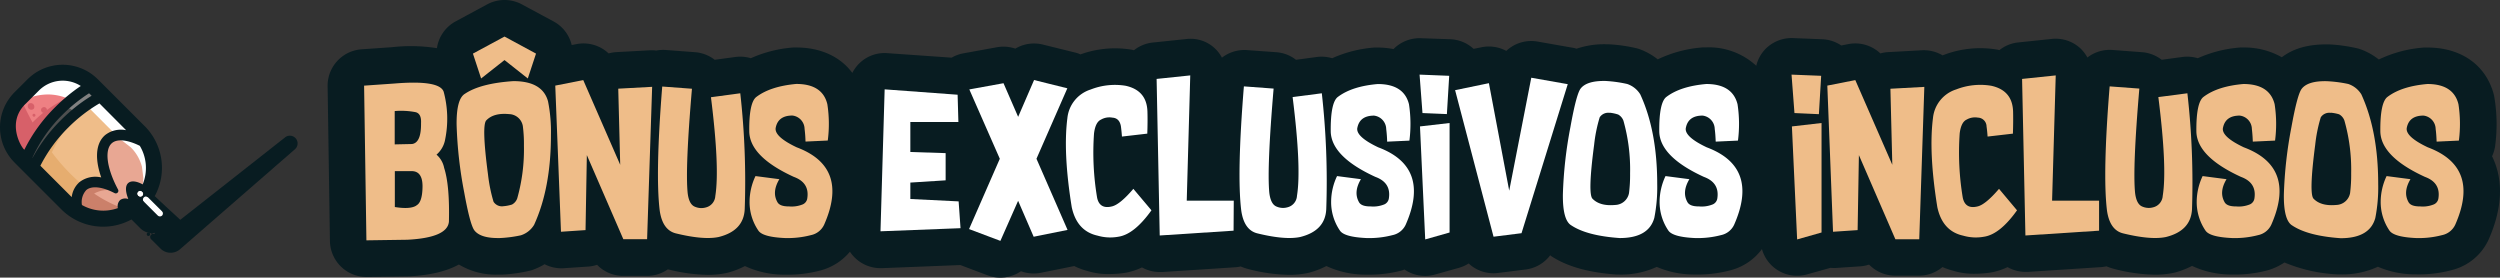 <svg xmlns="http://www.w3.org/2000/svg" width="541.141" height="60.095" viewBox="0 0 541.141 60.095">
  <rect x="0" y="0" width="541.141" height="60.095" fill="#333333" stroke="none"/>
  <g id="Camada_1" data-name="Camada 1" transform="translate(0 0)">
    <path id="Caminho_9981" data-name="Caminho 9981" d="M113.779,59.954h.094l9.16-.135c4.826-.249,8.292-1.211,10.769-2.564a15.419,15.419,0,0,0,8.433,2.187h.915a32.486,32.486,0,0,0,6.273-.915c.162-.054.323-.1.478-.162a14.6,14.6,0,0,0,2.443-1.171,7.969,7.969,0,0,0,4.072.868l5.317-.357a7.646,7.646,0,0,0,1.972-.384,7.922,7.922,0,0,0,5.68,2.4h5.149a7.868,7.868,0,0,0,4.5-1.427,36.969,36.969,0,0,0,8.635,1.2,19.275,19.275,0,0,0,3.964-.384l.35-.081a18.34,18.34,0,0,0,3.729-1.44,20.144,20.144,0,0,0,8.292,1.864h.363a27.352,27.352,0,0,0,7.794-.936,12.39,12.39,0,0,0,6.279-4.038,7.566,7.566,0,0,0,1.05,1.285,7.9,7.9,0,0,0,5.559,2.282h.316l16.981-.673,5.855,2.208a7.888,7.888,0,0,0,7.262-.875,7.928,7.928,0,0,0,4.314.337l7.208-1.454a15.2,15.2,0,0,0,2.854,1.063,15.015,15.015,0,0,0,4.644.673,25.077,25.077,0,0,0,3.365-.242,14.012,14.012,0,0,0,3.809-1.2,7.868,7.868,0,0,0,3.836,1h.511l15.937-1.036a8.23,8.23,0,0,0,1.07-.168,12.116,12.116,0,0,0,1.763.586,36.742,36.742,0,0,0,8.749,1.225,19.275,19.275,0,0,0,3.964-.384l.35-.081a18.562,18.562,0,0,0,3.735-1.44,20.091,20.091,0,0,0,8.285,1.864h.363a27.319,27.319,0,0,0,7.794-.936c.168-.047.3-.128.464-.182a7.827,7.827,0,0,0,6.589,1.1l5.283-1.481a7.948,7.948,0,0,0,2.019-.922,7.841,7.841,0,0,0,5.351,2.12,8.218,8.218,0,0,0,.989-.061l6.057-.761a7.868,7.868,0,0,0,5.25-3.069c.081.054.135.121.215.175,3.432,2.255,8.076,3.567,14.208,4H385a18.334,18.334,0,0,0,8.076-1.662,20.514,20.514,0,0,0,7.881,1.649h.363a27.4,27.4,0,0,0,7.8-.936,12.263,12.263,0,0,0,6.73-4.57,7.9,7.9,0,0,0,9.752,5.485l5.095-1.427a7.881,7.881,0,0,0,1.057.04l5.317-.357a7.645,7.645,0,0,0,1.972-.384,7.922,7.922,0,0,0,5.68,2.4h5.149a7.834,7.834,0,0,0,5.048-1.864,15.6,15.6,0,0,0,2.275.781,15.09,15.09,0,0,0,4.651.673,25.076,25.076,0,0,0,3.365-.242,13.965,13.965,0,0,0,3.8-1.2A7.888,7.888,0,0,0,472.9,58.85h.512l15.937-1.036a7.885,7.885,0,0,0,1.07-.168,12.421,12.421,0,0,0,1.763.586,36.787,36.787,0,0,0,8.749,1.225,19.3,19.3,0,0,0,3.971-.384l.343-.081a18.4,18.4,0,0,0,3.7-1.434,20.114,20.114,0,0,0,8.285,1.864h.37a27.352,27.352,0,0,0,7.794-.936,13.212,13.212,0,0,0,3.56-1.669A33.961,33.961,0,0,0,540.535,59.4h.559a18.333,18.333,0,0,0,8.076-1.662,20.515,20.515,0,0,0,7.881,1.649h.363a27.4,27.4,0,0,0,7.8-.936,11.906,11.906,0,0,0,7.948-6.629c2.827-6.427,3.2-12.2,1.124-17.129-.121-.3-.256-.586-.4-.875a7.869,7.869,0,0,0,.72-2.638,35.2,35.2,0,0,0-.289-10.526c-1.629-6.488-7.02-10.365-14.437-10.365h-.673a27.177,27.177,0,0,0-9.833,2.591,14.08,14.08,0,0,0-3.863-2.181c-.215-.074-.431-.148-.673-.209a34.232,34.232,0,0,0-6.165-.875h-.458c-4.132-.054-7.4.909-9.833,2.78a16.382,16.382,0,0,0-8.325-2.113h-.673a27.426,27.426,0,0,0-9.187,2.322,7.922,7.922,0,0,0-3.3-.276l-4.523.612a7.874,7.874,0,0,0-4.26-1.642l-6.434-.485a7.881,7.881,0,0,0-5.384,1.642,7.957,7.957,0,0,0-1.494-1.965,7.868,7.868,0,0,0-6.192-2.066l-7.282.761a7.881,7.881,0,0,0-4.085,1.669,1.5,1.5,0,0,1-.3-.087,22.122,22.122,0,0,0-11.738,1.124c-.081,0-.155.067-.236.1a8,8,0,0,0-4.442-1.111l-7.343.4a7.894,7.894,0,0,0-1.7.283,7.9,7.9,0,0,0-6.932-2.019l-1.535.3A7.861,7.861,0,0,0,428.98,8.5l-6.414-.256a7.969,7.969,0,0,0-6,2.409,7.888,7.888,0,0,0-1.945,3.587,15.12,15.12,0,0,0-10.822-3.984h-.673a27.177,27.177,0,0,0-9.833,2.591,14.079,14.079,0,0,0-3.863-2.181c-.215-.074-.431-.148-.673-.209a34.23,34.23,0,0,0-6.165-.875h-.458a18.535,18.535,0,0,0-6.414.962c-.182-.047-.35-.121-.532-.155L367.29,9a7.881,7.881,0,0,0-6.777,2.019,7.935,7.935,0,0,0-5.337-.794l-1.736.35a7.922,7.922,0,0,0-4.974-2.08l-6.434-.222a7.935,7.935,0,0,0-5.936,2.349,19.256,19.256,0,0,0-3.426-.337H332a27.386,27.386,0,0,0-9.18,2.322,7.935,7.935,0,0,0-3.3-.276l-4.523.612a7.915,7.915,0,0,0-4.267-1.642l-6.38-.458a7.928,7.928,0,0,0-5.384,1.642,7.673,7.673,0,0,0-7.686-4.038l-7.282.761a7.9,7.9,0,0,0-4.085,1.669,1.645,1.645,0,0,1-.3-.087,22,22,0,0,0-11.267.983,8.641,8.641,0,0,0-.909-.337l-7.242-1.79a7.935,7.935,0,0,0-5.956.882,7.894,7.894,0,0,0-3.991-.3l-7.4,1.346a7.665,7.665,0,0,0-2.389.909l-13.932-.976a7.8,7.8,0,0,0-7.565,4.28c-2.591-3.5-6.831-5.505-12.115-5.505h-.673a27.386,27.386,0,0,0-9.18,2.322,7.935,7.935,0,0,0-3.3-.276l-4.529.612a7.875,7.875,0,0,0-4.26-1.642l-6.427-.485a7.976,7.976,0,0,0-1.972.135,7.935,7.935,0,0,0-1.265-.067l-7.336.4a7.9,7.9,0,0,0-1.7.283,7.908,7.908,0,0,0-6.932-2.019l-1.057.2a7.874,7.874,0,0,0-3.944-5.115L147.431.949a7.922,7.922,0,0,0-7.518,0l-6.831,3.688a7.875,7.875,0,0,0-4.038,5.788,36.4,36.4,0,0,0-9.671-.215l-6.636.464a7.908,7.908,0,0,0-7.356,8l.5,33.49a7.915,7.915,0,0,0,7.9,7.787Z" transform="translate(-34.467 -0.001)" fill="#081c21"/>
    <path id="Caminho_9982" data-name="Caminho 9982" d="M134.444,45.032q1.218,3.776,1.036,11.6-.262,3.5-8.985,3.951l-8.877.128-.5-33.483,6.629-.464q9.732-.794,10.6,1.8a22.513,22.513,0,0,1,.316,10.3,5.613,5.613,0,0,1-1.871,3.3A5.068,5.068,0,0,1,134.444,45.032Zm-6.966-5.169q2.019-.262,1.965-4.523c.074-1.386-.33-2.174-1.2-2.376a16.664,16.664,0,0,0-4.5-.236v7.215Zm.962,13.286c.787-.4,1.232-1.588,1.312-3.581q.2-3.8-2.3-3.836H123.77V53.5c2.255.37,3.816.242,4.671-.323Z" transform="translate(-38.306 -8.689)" fill="#efbd89"/>
    <path id="Caminho_9983" data-name="Caminho 9983" d="M156.123,55.372q-4.038.067-5.384-1.629-.942-1.171-2.241-8.325a90.749,90.749,0,0,1-1.629-14.544q-.067-5.613,1.8-6.73,3.365-2.261,10.486-2.739,6.3,0,7.5,4.368a33.712,33.712,0,0,1,.633,7.343q0,11.442-3.648,19.4a5.182,5.182,0,0,1-2.854,2.261,26.921,26.921,0,0,1-4.664.6Zm1.111-38.524-5.061,3.984L150.4,15.448l6.838-3.688,6.818,3.688-1.777,5.384Zm1.615,31.276a2.436,2.436,0,0,0,1.144-1.346,38.982,38.982,0,0,0,1.447-11.394,29.97,29.97,0,0,0-.242-4.28,3.1,3.1,0,0,0-2.982-2.558q-3.318-.316-4.913,1.346-1.05,1.043.357,11.691a33.965,33.965,0,0,0,1.2,5.929,2.142,2.142,0,0,0,2.147.969,8.178,8.178,0,0,0,1.837-.357Z" transform="translate(-48.032 -3.846)" fill="#efbd89"/>
    <path id="Caminho_9984" data-name="Caminho 9984" d="M184.657,25.76l8,18.333-.424-16.476,7.336-.4-1.09,32.979h-5.149l-7.895-18.2-.283,16.234-5.317.357L178.6,26.951Z" transform="translate(-58.408 -8.423)" fill="#efbd89"/>
    <path id="Caminho_9985" data-name="Caminho 9985" d="M230.407,54.347q-.2,4.711-5.653,6.057-3.257.673-9.194-.774c-1.959-.458-3.15-2.113-3.554-4.967q-.969-7.874.545-26.834l6.434.478q-1.474,17.162-.929,22.573.289,2.443,1.555,2.961a3.473,3.473,0,0,0,2.356.168,2.706,2.706,0,0,0,2.073-2.483q.976-6.057-.942-21.382l6.347-.855a171.429,171.429,0,0,1,.962,25.057Z" transform="translate(-69.207 -9.1)" fill="#efbd89"/>
    <path id="Caminho_9986" data-name="Caminho 9986" d="M251.255,40.716Q262.7,45,257.2,57.461a4.038,4.038,0,0,1-2.854,2.261,19.969,19.969,0,0,1-5.633.633c-3.21-.148-5.135-.673-5.761-1.629a10.91,10.91,0,0,1-1.891-6.313,13,13,0,0,1,1.279-5.472l5.169.673c-1.1,1.831-1.252,3.473-.444,4.927.343.673,1.191.976,2.537.969a6.323,6.323,0,0,0,2.8-.377,1.662,1.662,0,0,0,1.144-1.346q.545-3.412-2.908-4.671-9.49-4.341-9.645-9.759-.081-6.461,1.609-7.6Q245.642,27.5,251.161,27q5.674,0,6.73,4.375a27.81,27.81,0,0,1,.094,7.874l-4.819.222a26.865,26.865,0,0,0-.2-2.726,2.972,2.972,0,0,0-2.632-2.907q-3.035,0-3.594,2.537Q246.221,38.327,251.255,40.716Z" transform="translate(-78.809 -8.829)" fill="#efbd89"/>
    <path id="Caminho_9987" data-name="Caminho 9987" d="M299.891,29.9l.168,5.909h-10.4V42.3l7.639.242v5.889l-7.639.485v3.554l10.452.518.411,5.8-17.324.673.9-30.724Z" transform="translate(-92.609 -9.397)" fill="#fff"/>
    <path id="Caminho_9988" data-name="Caminho 9988" d="M326.271,42.781,333,58.18l-7.336,1.481-3.365-7.78-3.836,8.675L311.68,58l6.656-15.217-6.6-15.009,7.4-1.346,3.17,7.282,3.446-7.969,7.2,1.79Z" transform="translate(-101.921 -8.417)" fill="#fff"/>
    <path id="Caminho_9989" data-name="Caminho 9989" d="M361.342,54.452q-3.7,5.169-7.1,5.707a9.819,9.819,0,0,1-4.556-.222q-4.482-.983-5.6-6.172-1.9-11.8-.942-19.262a7.255,7.255,0,0,1,5.021-6.192,14.349,14.349,0,0,1,7.565-.821q4.637,1,4.745,5.653.061,2.134-.034,4.711l-5.485.633c-.054-.747-.128-1.481-.222-2.208-.2-1.2-.828-1.831-1.878-1.891a3.6,3.6,0,0,0-2.423.424c-.808.363-1.312,1.346-1.521,2.988a58.957,58.957,0,0,0,.673,13.952c.37,1.683,1.447,2.3,3.224,1.851q1.73-.424,4.617-3.8Z" transform="translate(-112.103 -8.929)" fill="#fff"/>
    <path id="Caminho_9990" data-name="Caminho 9990" d="M372.673,58.9,372,25.011l7.282-.761-.76,27.11H388.7l-.04,6.5Z" transform="translate(-121.644 -7.929)" fill="#fff"/>
    <path id="Caminho_9991" data-name="Caminho 9991" d="M417.439,54.331q-.2,4.711-5.654,6.057-3.264.673-9.187-.774-2.948-.673-3.56-4.967-.969-7.895.572-26.867l6.434.478q-1.46,17.162-.929,22.573.3,2.443,1.555,2.961a3.473,3.473,0,0,0,2.356.168,2.7,2.7,0,0,0,2.073-2.483q.989-6.057-.942-21.382l6.32-.821A171.433,171.433,0,0,1,417.439,54.331Z" transform="translate(-130.362 -9.084)" fill="#fff"/>
    <path id="Caminho_9992" data-name="Caminho 9992" d="M438.276,40.726q11.442,4.28,5.95,16.745a4.038,4.038,0,0,1-2.854,2.261,19.968,19.968,0,0,1-5.633.633c-3.21-.148-5.135-.673-5.761-1.629a10.91,10.91,0,0,1-1.891-6.313,13,13,0,0,1,1.279-5.472l5.169.673q-1.642,2.746-.444,4.927c.343.673,1.191.976,2.537.969a6.323,6.323,0,0,0,2.8-.377,1.669,1.669,0,0,0,1.151-1.346q.538-3.412-2.914-4.671-9.476-4.341-9.665-9.759-.074-6.461,1.609-7.6,3.035-2.261,8.561-2.739,5.674,0,6.764,4.375a28.152,28.152,0,0,1,.094,7.874l-4.819.222a26.874,26.874,0,0,0-.2-2.726,2.985,2.985,0,0,0-2.632-2.907q-3.035,0-3.594,2.537Q433.241,38.337,438.276,40.726Z" transform="translate(-139.953 -8.838)" fill="#fff"/>
    <path id="Caminho_9993" data-name="Caminho 9993" d="M457.2,32.319,456.57,24l6.414.256-.5,8.285Zm.592,27.352-1.131-24.458,6.407-.74v23.7Z" transform="translate(-149.296 -7.848)" fill="#fff"/>
    <path id="Caminho_9994" data-name="Caminho 9994" d="M475.316,26.178l4.395,23.273L484.489,25l7.895,1.393L482.376,58.652l-6.057.761L468,27.692Z" transform="translate(-153.033 -8.175)" fill="#fff"/>
    <path id="Caminho_9995" data-name="Caminho 9995" d="M516.557,26.684a5.3,5.3,0,0,1,2.854,2.255q3.668,7.942,3.668,19.39a34.272,34.272,0,0,1-.626,7.336q-1.211,4.375-7.5,4.375-7.114-.5-10.492-2.759-1.871-1.131-1.8-6.73A90.617,90.617,0,0,1,504.294,36q1.285-7.161,2.221-8.332,1.346-1.71,5.384-1.629a28.266,28.266,0,0,1,4.657.646Zm-3.782,6.259a2.193,2.193,0,0,0-2.147.962,31.968,31.968,0,0,0-1.2,5.916q-1.413,10.674-.35,11.711,1.6,1.649,4.906,1.346a3.142,3.142,0,0,0,2.988-2.558,31.5,31.5,0,0,0,.236-4.3,38.885,38.885,0,0,0-1.44-11.374,2.51,2.51,0,0,0-1.151-1.346,8.7,8.7,0,0,0-1.837-.39Z" transform="translate(-164.364 -8.513)" fill="#fff"/>
    <path id="Caminho_9996" data-name="Caminho 9996" d="M543.929,40.723q11.442,4.28,5.943,16.745a4.038,4.038,0,0,1-2.854,2.261,19.9,19.9,0,0,1-5.633.633q-4.812-.222-5.761-1.629a10.964,10.964,0,0,1-1.891-6.313,13.109,13.109,0,0,1,1.279-5.472l5.169.673q-1.649,2.746-.444,4.927c.35.673,1.191.976,2.544.969a6.287,6.287,0,0,0,2.793-.377,1.669,1.669,0,0,0,1.151-1.346q.532-3.412-2.907-4.671-9.49-4.348-9.658-9.766-.067-6.461,1.615-7.6,3.042-2.261,8.561-2.739,5.66,0,6.764,4.375a28.152,28.152,0,0,1,.094,7.874l-4.819.222c-.04-1.077-.108-2.019-.209-2.726a2.985,2.985,0,0,0-2.631-2.907q-3.035,0-3.594,2.537Q538.888,38.334,543.929,40.723Z" transform="translate(-174.501 -8.835)" fill="#fff"/>
    <path id="Caminho_9997" data-name="Caminho 9997" d="M576.833,32.319,576.2,24l6.414.256-.491,8.305Zm.579,27.352-1.131-24.458,6.414-.74v23.7Z" transform="translate(-188.411 -7.848)" fill="#efbd89"/>
    <path id="Caminho_9998" data-name="Caminho 9998" d="M593.767,25.76l8.009,18.333-.411-16.462,7.343-.4-1.1,32.979h-5.169l-7.895-18.212-.276,16.234-5.324.357L587.71,26.951Z" transform="translate(-192.174 -8.423)" fill="#efbd89"/>
    <path id="Caminho_9999" data-name="Caminho 9999" d="M639.725,54.448q-3.682,5.169-7.094,5.707a9.853,9.853,0,0,1-4.563-.222q-4.482-.983-5.593-6.172-1.9-11.8-.942-19.289a7.235,7.235,0,0,1,5.021-6.192,14.342,14.342,0,0,1,7.578-.794q4.637,1,4.745,5.653.047,2.133-.04,4.711l-5.485.633c-.047-.747-.121-1.481-.222-2.208a1.936,1.936,0,0,0-1.871-1.891,3.628,3.628,0,0,0-2.43.424c-.8.363-1.306,1.346-1.514,2.988a59.428,59.428,0,0,0,.673,13.952c.377,1.683,1.447,2.3,3.23,1.851q1.716-.424,4.61-3.8Z" transform="translate(-203.128 -8.924)" fill="#efbd89"/>
    <path id="Caminho_10000" data-name="Caminho 10000" d="M651.07,58.9l-.72-33.887,7.282-.761-.787,27.11h10.17v6.5Z" transform="translate(-212.656 -7.929)" fill="#efbd89"/>
    <path id="Caminho_10001" data-name="Caminho 10001" d="M695.878,54.331q-.215,4.711-5.653,6.057-3.257.673-9.194-.774-2.948-.673-3.56-4.967-.962-7.895.579-26.867l6.427.478q-1.467,17.162-.922,22.573.289,2.443,1.555,2.961a3.473,3.473,0,0,0,2.356.168,2.721,2.721,0,0,0,2.073-2.483q.983-6.057-.949-21.382l6.286-.821A171.538,171.538,0,0,1,695.878,54.331Z" transform="translate(-221.402 -9.084)" fill="#efbd89"/>
    <path id="Caminho_10002" data-name="Caminho 10002" d="M716.669,40.723q11.442,4.28,5.95,16.745a4.038,4.038,0,0,1-2.854,2.261,19.969,19.969,0,0,1-5.633.633c-3.217-.148-5.135-.673-5.768-1.629a10.964,10.964,0,0,1-1.891-6.313,13.113,13.113,0,0,1,1.279-5.472l5.176.673q-1.656,2.746-.444,4.927c.343.673,1.191.976,2.537.969a6.266,6.266,0,0,0,2.793-.377,1.669,1.669,0,0,0,1.151-1.346q.532-3.412-2.907-4.671-9.49-4.348-9.658-9.766-.067-6.461,1.615-7.6,3.035-2.261,8.561-2.739,5.674,0,6.764,4.375a28.161,28.161,0,0,1,.094,7.874l-4.819.222q-.06-1.615-.2-2.726a2.972,2.972,0,0,0-2.632-2.907q-3.035,0-3.6,2.537Q711.628,38.334,716.669,40.723Z" transform="translate(-230.981 -8.835)" fill="#efbd89"/>
    <path id="Caminho_10003" data-name="Caminho 10003" d="M748.457,26.707a5.3,5.3,0,0,1,2.854,2.255q3.655,7.975,3.648,19.424a34.264,34.264,0,0,1-.626,7.336q-1.2,4.375-7.5,4.375-7.114-.5-10.493-2.759-1.871-1.131-1.8-6.73a90.611,90.611,0,0,1,1.635-14.551q1.292-7.148,2.241-8.319,1.346-1.71,5.384-1.629a28.268,28.268,0,0,1,4.657.6Zm-3.782,6.259a2.193,2.193,0,0,0-2.147.962,31.974,31.974,0,0,0-1.2,5.916q-1.4,10.674-.35,11.711,1.6,1.649,4.906,1.346a3.142,3.142,0,0,0,2.988-2.558,31.473,31.473,0,0,0,.236-4.3,38.885,38.885,0,0,0-1.467-11.421,2.51,2.51,0,0,0-1.151-1.346,8.6,8.6,0,0,0-1.81-.343Z" transform="translate(-240.182 -8.536)" fill="#efbd89"/>
    <path id="Caminho_10004" data-name="Caminho 10004" d="M775.839,40.723q11.442,4.28,5.943,16.745a4.038,4.038,0,0,1-2.854,2.261,19.9,19.9,0,0,1-5.633.633q-4.812-.222-5.761-1.629a10.963,10.963,0,0,1-1.891-6.313,13.109,13.109,0,0,1,1.279-5.472l5.169.673q-1.642,2.746-.444,4.927c.35.673,1.191.976,2.544.969a6.286,6.286,0,0,0,2.793-.377,1.669,1.669,0,0,0,1.151-1.346q.532-3.412-2.908-4.671-9.49-4.348-9.658-9.766-.074-6.461,1.615-7.6,3.035-2.261,8.561-2.739,5.66,0,6.73,4.375a28.151,28.151,0,0,1,.094,7.874l-4.819.222c-.04-1.077-.108-2.019-.209-2.726a2.977,2.977,0,0,0-2.632-2.907q-3.035,0-3.594,2.537Q770.8,38.334,775.839,40.723Z" transform="translate(-250.328 -8.835)" fill="#efbd89"/>
    <path id="Caminho_10005" data-name="Caminho 10005" d="M80.048,44.554A1.669,1.669,0,0,0,77.524,44L54.836,61.845,49.3,56.75c-.289.182,2.82,4.166,2.558,4.381-.787.956-.929,1.837-1.8,2.733-.262.363-.861.538-.774,1.09A.626.626,0,0,0,49,64.893a.673.673,0,0,0-.485,1.144h0l2.019,2.019a3.1,3.1,0,0,0,4.24.168L79.651,46.573a1.669,1.669,0,0,0,.4-2.019Z" transform="translate(-15.812 -14.268)" fill="#081c21"/>
    <path id="Caminho_10006" data-name="Caminho 10006" d="M31.714,43.24c-3.237,2.342-1.911,6.831-.72,10.3.337.135.673.256,1,.357-.33-.1-.673-.222-1-.357.054.155.1.3.155.451-.054-.148-.1-.3-.155-.451-1.292-.511-2.6-1.124-3.789-.673-2.255.673-3.547,3.042-3.675,5.485l1.6,1.6a10.365,10.365,0,0,1,3.251.673,17.5,17.5,0,0,0,2.6.794,11.209,11.209,0,0,0,1.164,0,9.289,9.289,0,0,0,.942-.256q.3-.148.606-.323L38.135,56.4a16.422,16.422,0,0,0,1.346-2.14c.276-.983.357-2.019.673-2.988.2-.619.437-1.232.612-1.864a5.5,5.5,0,0,1-.734-2.6,4.321,4.321,0,0,1,.067-.888l-3.365-3.365A5.783,5.783,0,0,0,31.714,43.24Z" transform="translate(-7.705 -13.829)" fill="#cb806a"/>
    <path id="Caminho_10007" data-name="Caminho 10007" d="M9.75,45.233l9.422,9.422c.128-2.443,1.42-4.832,3.668-5.485,1.2-.444,2.5.168,3.8.673-1.238-3.426-2.551-7.949.693-10.284a5.792,5.792,0,0,1,5.041-.673L24.294,30.81A27.863,27.863,0,0,0,9.75,45.233Z" transform="translate(-3.2 -10.074)" fill="#e6ad6f"/>
    <path id="Caminho_10008" data-name="Caminho 10008" d="M9.413,35.856C12.368,32.128,15.47,28.4,19.569,26.1a4.038,4.038,0,0,1-1.413-.552,41.168,41.168,0,0,0-3.567-2.342,4.577,4.577,0,0,1-2.457.579L2.38,33.541A7.8,7.8,0,0,1,3,36.98a6.172,6.172,0,0,1-.2,1.238l3.231,3.217A5.721,5.721,0,0,1,6.7,40.271C7.63,38.77,8.383,37.263,9.413,35.856Z" transform="translate(-0.79 -7.589)" fill="#b3b3b3"/>
    <path id="Caminho_10009" data-name="Caminho 10009" d="M33.924,43.24c-3.056,2.208-2.019,6.326-.929,9.665a5.438,5.438,0,0,1,.572.74,5.646,5.646,0,0,0,.673.215c-.215-.061-.424-.135-.673-.215.3.451.572.936.855,1.42a3.059,3.059,0,0,1,.673.135,6.613,6.613,0,0,0-.673-.135c.121.2.242.4.377.606l-.094-.114.094.094c-.135-.2-.256-.4-.377-.606a6.414,6.414,0,0,0-4.132.673A27.5,27.5,0,0,0,37.5,59.252l2.874-2.874a16.423,16.423,0,0,0,1.346-2.14c.276-.983.357-2.019.673-2.988.2-.619.437-1.232.612-1.864a5.5,5.5,0,0,1-.761-2.578,4.321,4.321,0,0,1,.067-.888l-3.365-3.365A5.783,5.783,0,0,0,33.924,43.24Z" transform="translate(-9.915 -13.829)" fill="#e8a793"/>
    <path id="Caminho_10010" data-name="Caminho 10010" d="M13.87,40.357c.236.357.471.713.713,1.063A26.544,26.544,0,0,1,22.1,34.246a28.88,28.88,0,0,0-6.32,8.8,41.283,41.283,0,0,0,6.663,7.067,4.307,4.307,0,0,1,1.716-.976c1.2-.444,2.5.168,3.8.673-.061-.162-.114-.33-.175-.491a4.335,4.335,0,0,0-.606-.612l.188.188-.188-.188a4.335,4.335,0,0,1,.606.612c-1.131-3.365-2.194-7.545.9-9.772a5.792,5.792,0,0,1,5.041-.673L25.641,30.8A27.843,27.843,0,0,0,13.87,40.357Z" transform="translate(-4.547 -10.071)" fill="#efbd89"/>
    <path id="Caminho_10011" data-name="Caminho 10011" d="M19.676,25.755a40.1,40.1,0,0,0-3.567-2.335,4.63,4.63,0,0,1-2.457.572l-6.192,6.2q.949,2.019,2.053,3.991a25.171,25.171,0,0,1,8.359-5.66A22.042,22.042,0,0,1,21.089,26.3,4.038,4.038,0,0,1,19.676,25.755Z" transform="translate(-2.451 -7.658)" fill="#d0d2d3"/>
    <path id="Caminho_10012" data-name="Caminho 10012" d="M20.365,25.755A40.1,40.1,0,0,0,16.8,23.42a4.63,4.63,0,0,1-2.457.572L9.57,28.764a12.115,12.115,0,0,1,4.173-.673,11.011,11.011,0,0,1,3.931.828c.289-.135.586-.269.888-.39a22.042,22.042,0,0,1,3.217-2.221A4.038,4.038,0,0,1,20.365,25.755Z" transform="translate(-3.141 -7.658)" fill="#fff"/>
    <path id="Caminho_10013" data-name="Caminho 10013" d="M11.2,37.745c-1.03,1.407-1.784,2.914-2.692,4.415a5.721,5.721,0,0,0-.673,1.164l1.46,1.5A27.863,27.863,0,0,1,23.828,30.4L21.466,28h-.114C17.232,30.288,14.15,34.017,11.2,37.745Z" transform="translate(-2.572 -9.155)" fill="#4e4f4f"/>
    <path id="Caminho_10014" data-name="Caminho 10014" d="M9.229,47.55c-.2.337-.39.673-.6,1a4.382,4.382,0,0,0-.289.431c0,.087,0,.168,0,.256a5.639,5.639,0,0,1-.04.821l.128.128C8.67,49.307,8.926,48.418,9.229,47.55Z" transform="translate(-2.725 -15.548)" fill="#818181"/>
    <path id="Caminho_10015" data-name="Caminho 10015" d="M25.036,28A25.145,25.145,0,0,0,19.1,32.772a2.4,2.4,0,0,1,2.887.323,1.844,1.844,0,0,1,.262.3,27.844,27.844,0,0,1,5.29-2.988L25.151,28Z" transform="translate(-6.257 -9.155)" fill="#818181"/>
    <path id="Caminho_10016" data-name="Caminho 10016" d="M36.574,36.949,30.3,30.67,28,32.958l6.279,6.279-.485.485.6.242a8.829,8.829,0,0,1,1.117.458c.047,0,1.952,1.487,1.979,1.514h0a9.119,9.119,0,0,1,2.4,4.18l.3,2.342a9.14,9.14,0,0,1-.215,1.979l.215.215a4.537,4.537,0,0,1-.316.417h0a1.555,1.555,0,0,0-.565-.061.9.9,0,1,0,0,1.8c-.175,0,.067.108.128.175.141.175.256.384.384.572.3.424.6.841.922,1.252.135.175.276.35.417.518a.775.775,0,0,0,.094.114c.491.579,1.016,1.131,1.555,1.669.808.808,2.261-.236,1.629-1.245a5.874,5.874,0,0,0-1.932-2.107c-.283-.323-.552-.673-.821-.976s-.4-.532-.619-.794A5.034,5.034,0,0,0,41.8,50.41l.579-.579a3.365,3.365,0,0,1,.188-1.158,7.894,7.894,0,0,0,.323-1.185,14.86,14.86,0,0,0,0-2.322,14.578,14.578,0,0,0-.592-2.329,18.111,18.111,0,0,0-1.635-2.733q-1.023-1.252-2.154-2.389a4.993,4.993,0,0,1-.673-.814l-.606-.626Z" transform="translate(-9.167 -10.029)" fill="#fff"/>
    <path id="Caminho_10017" data-name="Caminho 10017" d="M29.826,33.5c-.875-.754-1.8-1.454-2.692-2.16s-1.7-1.541-2.618-2.187l-3.695,3.668A15.184,15.184,0,0,1,23.183,31.2a2.261,2.261,0,0,1,2.107,0l.242-.135c.31-.148.673.242.411.5a6.253,6.253,0,0,1,.727.612c1.454,1.4,2.82,2.968,4.193,4.462.673.761.034,2.335-1.1,1.9s-2.362-1.01-3.459,0a8.009,8.009,0,0,0-1.864,3.284,5.283,5.283,0,0,0,.209,3.143,15.181,15.181,0,0,1,1.016,2.181,1.178,1.178,0,0,1-.814,1.407c-.673.269-1.144-.168-1.844-.209a4.711,4.711,0,0,0-1.211.135l.256.249L17.7,53.1,9.817,45.2l3.177-3.177a20.009,20.009,0,0,1,2.019-2.692,20.923,20.923,0,0,1,1.393-2.093L8.72,44.919,21.434,57.633h0a24.547,24.547,0,0,1,3.056-.276L22.436,55.3l-.821.821-.377-.377a1.238,1.238,0,0,1-1.407-1.077A3.317,3.317,0,0,1,19.8,54.3l-1.285-1.292,2.019-2.019a3.3,3.3,0,0,1,1.1-1.077l1.265-1.265.821.774A10.9,10.9,0,0,1,25.4,49.6a6,6,0,0,0,1.656.2,8.359,8.359,0,0,0-.653-2.934,6.851,6.851,0,0,1-.74-1.965,1.077,1.077,0,0,1-.3-.545c-.565-2.436.909-5.142,3.533-5.337a8.547,8.547,0,0,1,3.769.848,4.174,4.174,0,0,1,2.107,2.807,9.214,9.214,0,0,1,.5,4.368c-.155,1.1-.262,2.457-1.393,3.029-.606.31-1.178.054-1.777.215-.969.269-.707,1.2-.848,1.965a1.77,1.77,0,0,1-.673,1.232c-.074.054-1.245.559-1.245.437a1.144,1.144,0,0,1-.848,1.1h-.168a1.474,1.474,0,0,1-.3,0l-2.234,2.288c.337,0,.673-.047,1.016-.081a7.935,7.935,0,0,0,3.029-.875,7.027,7.027,0,0,1,1.71-.9h.067l2.322-2.315-.087-.087a.645.645,0,1,1,.915-.909l.081.081.545-.545c.283-1.878,1.144-3.628,1.111-5.546A17.807,17.807,0,0,0,29.826,33.5ZM33.7,51.044a.645.645,0,1,1-.936.888l-.054-.054a.645.645,0,1,1,.936-.888Z" transform="translate(-2.863 -9.532)" fill="#010101"/>
    <path id="Caminho_10018" data-name="Caminho 10018" d="M9.44,35.892c2.941-3.708,6-7.4,10.1-9.7a4.038,4.038,0,0,1-1.4-.552,41.675,41.675,0,0,0-3.547-2.322,4.61,4.61,0,0,1-2.45.572l-9.7,9.671a7.821,7.821,0,0,1,.619,3.426,6.057,6.057,0,0,1-.188,1.225l3.2,3.2a5.976,5.976,0,0,1,.673-1.158C7.663,38.766,8.41,37.272,9.44,35.892Z" transform="translate(-0.809 -7.625)" fill="#d76069"/>
    <path id="Caminho_10019" data-name="Caminho 10019" d="M19.645,25.809A42.315,42.315,0,0,0,16.1,23.48a4.583,4.583,0,0,1-2.443.572L7.49,30.217q.949,2.019,2.019,3.971a25.03,25.03,0,0,1,8.346-5.647,21.416,21.416,0,0,1,3.2-2.208,4.038,4.038,0,0,1-1.407-.525Z" transform="translate(-2.461 -7.678)" fill="#ee8083"/>
    <path id="Caminho_10020" data-name="Caminho 10020" d="M20.351,25.809A42.314,42.314,0,0,0,16.8,23.48a4.583,4.583,0,0,1-2.443.572L9.65,28.8a12.115,12.115,0,0,1,4.146-.673,11.2,11.2,0,0,1,3.91.828c.289-.135.586-.262.888-.39a21.416,21.416,0,0,1,3.2-2.208,4.038,4.038,0,0,1-1.44-.545Z" transform="translate(-3.167 -7.678)" fill="#fff"/>
    <path id="Caminho_10021" data-name="Caminho 10021" d="M9.1,33.311h0a.781.781,0,0,0,1.1,1.1h0a.787.787,0,0,0-1.1-1.1Z" transform="translate(-2.915 -10.839)" fill="#d76069"/>
    <path id="Caminho_10022" data-name="Caminho 10022" d="M10.537,37.1l.061.061a.316.316,0,0,0,.444-.444l-.061-.061a.316.316,0,0,0-.444.444Z" transform="translate(-3.435 -11.964)" fill="#d76069"/>
    <path id="Caminho_10023" data-name="Caminho 10023" d="M13.444,34.626h-.034a.628.628,0,1,0,.888.888h0a.616.616,0,1,0-.855-.888Z" transform="translate(-4.336 -11.272)" fill="#d76069"/>
    <path id="Caminho_10024" data-name="Caminho 10024" d="M6,23.95,3.142,26.8a10.768,10.768,0,0,0,0,15.17L13.318,52.15a12.788,12.788,0,0,0,15.157,2.16h0l1.938,1.938a3.553,3.553,0,0,0,5.028-5.021L33.5,49.283A12.788,12.788,0,0,0,31.349,34.12L21.172,23.95A10.769,10.769,0,0,0,6,23.95Zm-.4,5.3L8.445,26.4a7.275,7.275,0,0,1,9.059-.983,36.815,36.815,0,0,0-5.485,4.529,34.4,34.4,0,0,0-6.73,9.274c-.707-.532-3.937-5.943.3-9.968ZM35.138,53.429a.673.673,0,0,1-.956.047L31.766,51.06h0l-.734-.734a.673.673,0,0,1,.909-.909l3.17,3.157A.673.673,0,0,1,35.138,53.429Zm-5.2-4.186-.054-.034a.645.645,0,1,1,.936-.888l.054.054a.639.639,0,1,1-.936.868Zm.962-2.524c-1.346-.727-2.463-.841-3.1-.316s-.673,1.649-.141,3.136l.108.269-.04.061a1.9,1.9,0,0,0-1.7.236,1.871,1.871,0,0,0-.5,1.75,9.328,9.328,0,0,1-7.774-.673,3.81,3.81,0,0,1,.949-3.237c.882-.747,2.423-.781,4.334-.121a13.784,13.784,0,0,1,1.561.673l.256.128a.565.565,0,0,0,.734-.761c-.33-.612-.626-1.211-.888-1.81a19.713,19.713,0,0,1-.882-2.369c-.841-2.8-.673-4.954.431-5.9s3.264-.754,5.9.525l.135.067A9.321,9.321,0,0,1,30.9,46.719ZM27.311,34.988a5.553,5.553,0,0,0-4.523,1.05c-1.864,1.582-2.268,4.529-1.144,8.292.087.3.182.586.283.882a5.627,5.627,0,0,0-4.711,1.023,5.115,5.115,0,0,0-1.676,3.237L8.755,42.681A32.306,32.306,0,0,1,14.812,34.4a33.261,33.261,0,0,1,6.73-5.209Zm-7.457-7.457a35.967,35.967,0,0,0-6.643,5.27,35.052,35.052,0,0,0-6.151,8.191l-.034-.04a31.356,31.356,0,0,1,6.6-9.389A34.028,34.028,0,0,1,19.295,27Z" transform="translate(-0.017 -6.809)" fill="#081c21"/>
    <path id="Caminho_10025" data-name="Caminho 10025" d="M47.674,74.79a.37.37,0,1,0,.32.367A.37.37,0,0,0,47.674,74.79Z" transform="translate(-15.495 -24.454)" fill="#081c21"/>
    <path id="Caminho_10026" data-name="Caminho 10026" d="M48.693,74.09a.363.363,0,1,0,.363.363A.363.363,0,0,0,48.693,74.09Z" transform="translate(-15.814 -24.226)" fill="#081c21"/>
  </g>
</svg>
